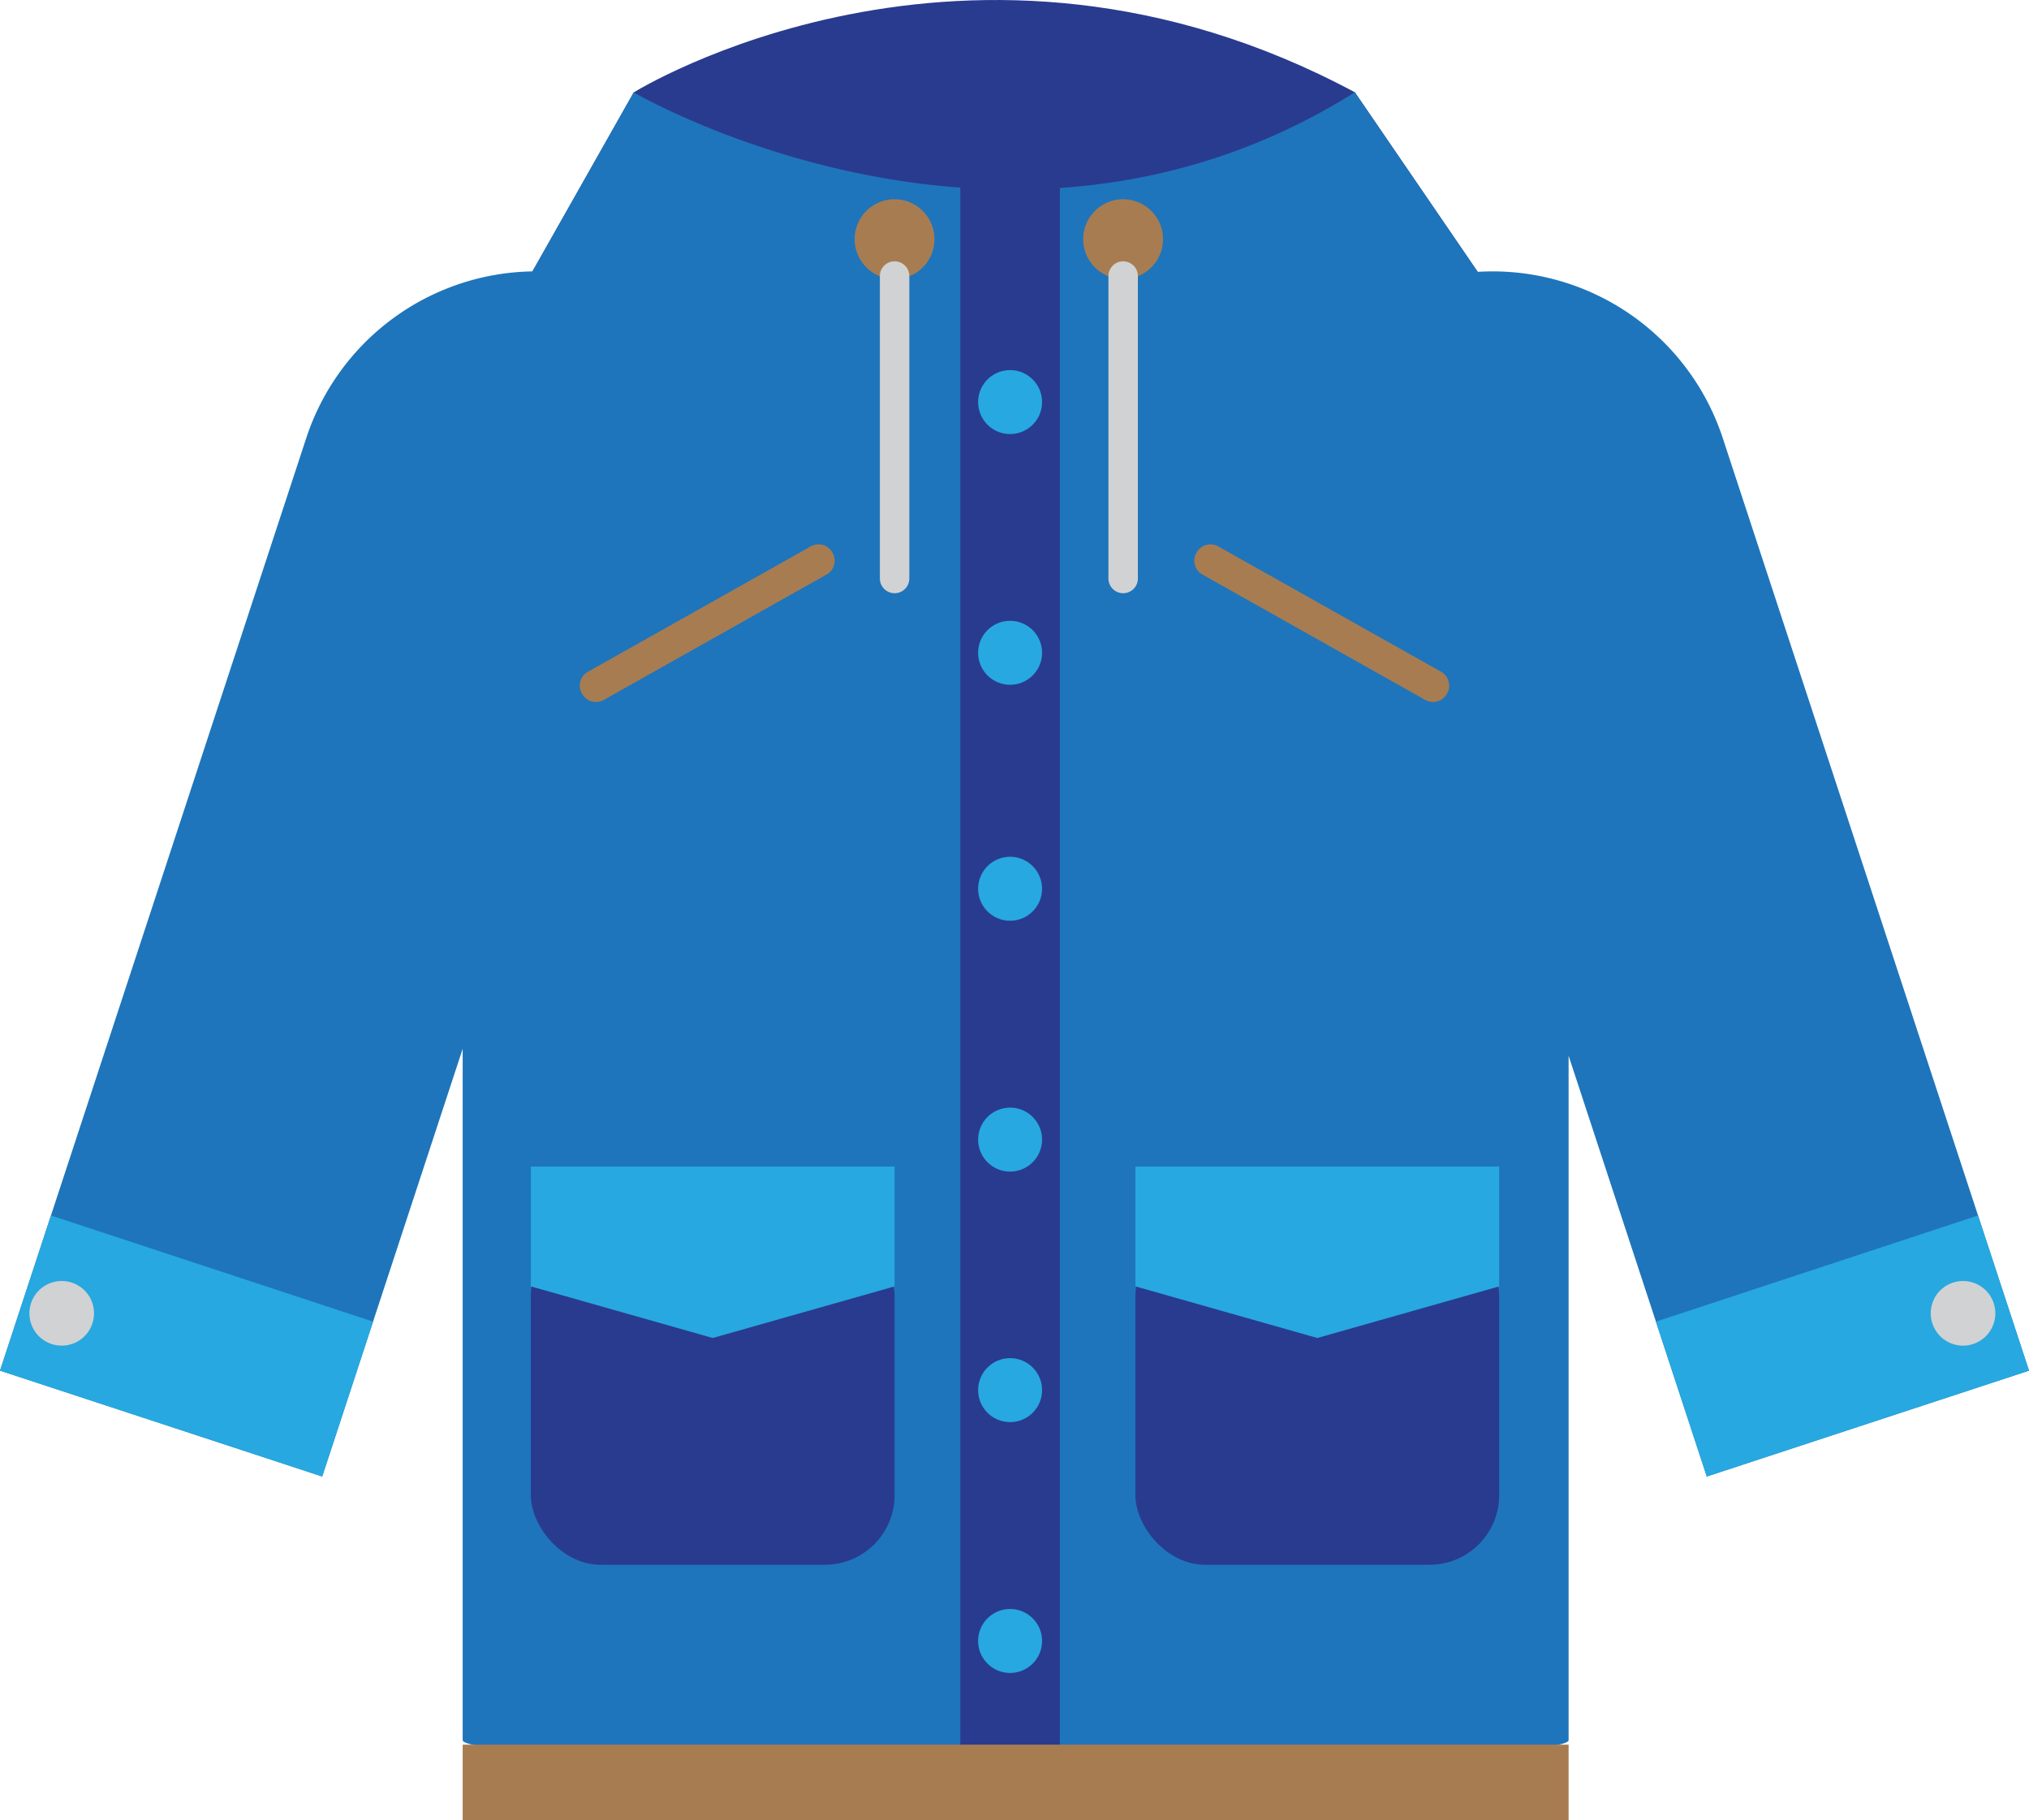 <svg xmlns="http://www.w3.org/2000/svg" width="650" height="583.05" viewBox="0 0 650 583.05">
  <defs>
    <style>
      .cls-1 {
        fill: #293b8f;
      }

      .cls-2 {
        fill: #1e75bb;
      }

      .cls-3 {
        fill: #27a8e0;
      }

      .cls-4 {
        fill: #a87c51;
      }

      .cls-5 {
        fill: #d1d2d3;
      }
    </style>
  </defs>
  <title>Asset 10clothes</title>
  <g id="Layer_2" data-name="Layer 2">
    <g id="Слой_1" data-name="Слой 1">
      <g>
        <path class="cls-1" d="M170.06,87.83l33-58.26s106.89-66.53,231,0L475,89.4Z"/>
        <path class="cls-2" d="M650,439,551.88,140.27a77.62,77.62,0,0,0-78.52-53.2L434,29.57c-111.49,70.07-231,0-231,0L170.58,86.92a77.63,77.63,0,0,0-72.46,53.35L0,439l103.22,33.91,45-137V557.34c0,9.28,354.29,9.28,354.29,0V338.14l44.27,134.77Z"/>
        <polygon class="cls-3" points="0 439 103.22 472.9 119.52 423.3 16.33 389.3 0 439"/>
        <path class="cls-4" d="M264.82,184l-71.41,40.18a5.06,5.06,0,0,1-6.9-1.93l-.11-.19a5.06,5.06,0,0,1,1.93-6.9L259.74,175a5.07,5.07,0,0,1,6.9,1.93l.11.19A5.08,5.08,0,0,1,264.82,184Z"/>
        <polygon class="cls-3" points="650 439 546.77 472.9 530.48 423.3 633.67 389.3 650 439"/>
        <path class="cls-4" d="M385.18,184l71.41,40.18a5.06,5.06,0,0,0,6.9-1.93l.11-.19a5.07,5.07,0,0,0-1.93-6.9L390.26,175a5.07,5.07,0,0,0-6.9,1.93l-.11.19A5.08,5.08,0,0,0,385.18,184Z"/>
        <rect class="cls-1" x="307.65" y="59.49" width="31.89" height="513.72"/>
        <circle class="cls-4" cx="286.59" cy="76.61" r="12.79" transform="translate(146.18 337.93) rotate(-76.72)"/>
        <circle class="cls-4" cx="359.81" cy="76.61" r="12.79" transform="translate(202.58 409.19) rotate(-76.72)"/>
        <rect class="cls-1" x="170.06" y="392.84" width="116.53" height="108.33" rx="22.3" ry="22.3"/>
        <polygon class="cls-3" points="286.59 412.01 228.33 428.54 170.06 412.01 170.06 373.63 286.59 373.63 286.59 412.01"/>
        <rect class="cls-4" x="148.22" y="558.79" width="354.29" height="24.26"/>
        <path class="cls-5" d="M30.12,420.63a10.35,10.35,0,1,1-10.34-10.34A10.34,10.34,0,0,1,30.12,420.63Z"/>
        <path class="cls-5" d="M639.22,420.63a10.35,10.35,0,1,1-10.34-10.34A10.34,10.34,0,0,1,639.22,420.63Z"/>
        <g>
          <path class="cls-3" d="M333.83,128.77a10.24,10.24,0,1,1-10.24-10.23A10.24,10.24,0,0,1,333.83,128.77Z"/>
          <path class="cls-3" d="M333.83,209.08a10.24,10.24,0,1,1-10.24-10.24A10.23,10.23,0,0,1,333.83,209.08Z"/>
        </g>
        <g>
          <path class="cls-3" d="M333.83,284.66a10.24,10.24,0,1,1-10.24-10.24A10.23,10.23,0,0,1,333.83,284.66Z"/>
          <path class="cls-3" d="M333.83,365a10.24,10.24,0,1,1-10.24-10.24A10.23,10.23,0,0,1,333.83,365Z"/>
        </g>
        <g>
          <path class="cls-3" d="M333.83,445.27A10.24,10.24,0,1,1,323.59,435,10.24,10.24,0,0,1,333.83,445.27Z"/>
          <path class="cls-3" d="M333.83,525.58a10.24,10.24,0,1,1-10.24-10.24A10.23,10.23,0,0,1,333.83,525.58Z"/>
        </g>
        <rect class="cls-1" x="363.74" y="392.84" width="116.53" height="108.33" rx="22.3" ry="22.3"/>
        <polygon class="cls-3" points="480.27 412.01 422.01 428.54 363.74 412.01 363.74 373.63 480.27 373.63 480.27 412.01"/>
        <path class="cls-5" d="M286.59,190h0a4.72,4.72,0,0,1-4.72-4.72V88.42a4.72,4.72,0,0,1,4.72-4.72h0a4.72,4.72,0,0,1,4.72,4.72v96.84A4.72,4.72,0,0,1,286.59,190Z"/>
        <path class="cls-5" d="M359.81,190h0a4.72,4.72,0,0,1-4.72-4.72V88.42a4.72,4.72,0,0,1,4.72-4.72h0a4.72,4.72,0,0,1,4.72,4.72v96.84A4.72,4.72,0,0,1,359.81,190Z"/>
      </g>
    </g>
  </g>
</svg>
